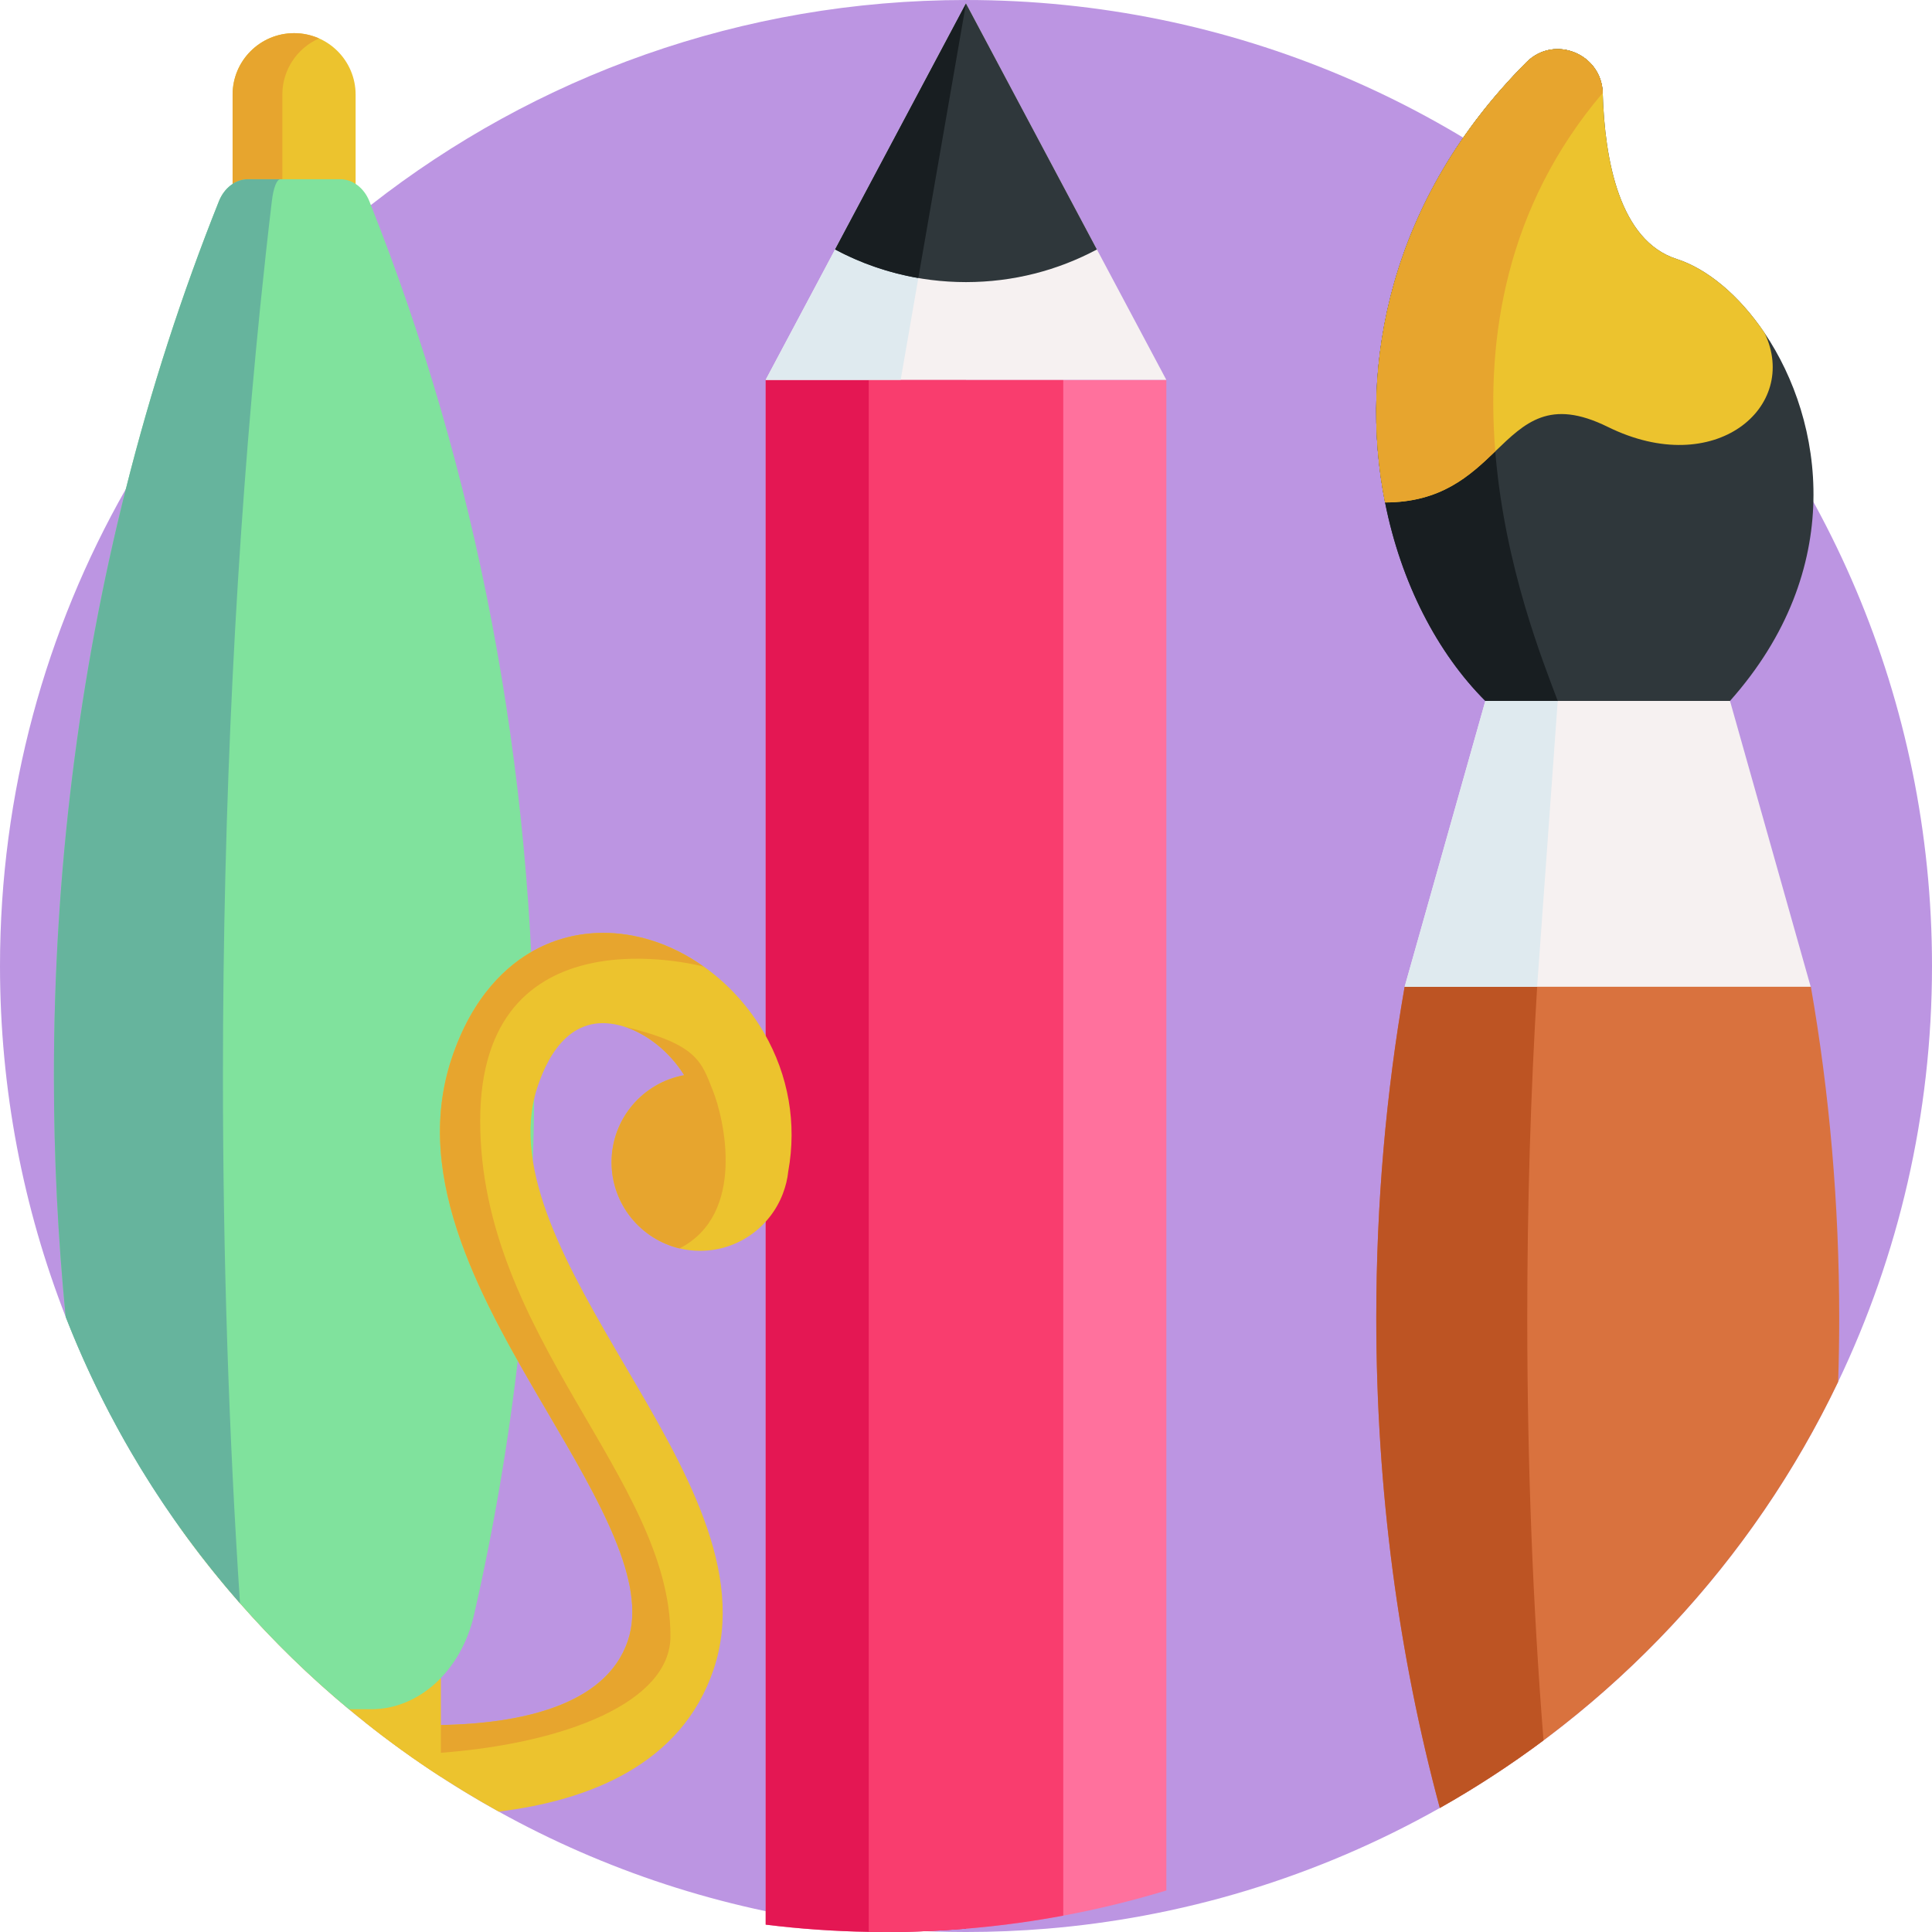 <svg id="Capa_1" enable-background="new 0 0 512 512" height="512" viewBox="0 0 512 512" width="512" xmlns="http://www.w3.org/2000/svg"><g><path d="m512 256c0 39.45-8.93 76.82-24.87 110.19-17.99 37.69-44.94 70.28-78.08 95.03-8.75 6.53-17.92 12.521-27.48 17.91-16.04 9.04-33.15 16.41-51.1 21.86-8.91 2.71-18.02 4.94-27.32 6.67-8.45 1.58-17.05 2.74-25.77 3.46-7.05.58-14.17.88-21.38.88-1.47 0-2.94-.01-4.4-.04-9.23-.15-18.34-.8-27.31-1.91-33.08-4.09-64.2-14.48-92.13-29.96-5.22-2.89-10.33-5.96-15.32-9.2-6.98-4.52-13.73-9.38-20.21-14.55-1.4-1.1-2.78-2.23-4.15-3.37-10.35-8.59-20-17.99-28.87-28.09 0 0-.01 0-.01-.01-5.74-6.54-11.16-13.37-16.22-20.47-12.14-17.03-22.24-35.62-29.96-55.4-.01-.01-.01-.02-.01-.02-11.24-28.82-17.41-60.18-17.41-92.98 0-45.98 12.13-89.13 33.36-126.43 9.96-17.51 21.93-33.74 35.61-48.36 9.05-9.69 18.85-18.67 29.31-26.87 43.47-34.04 98.23-54.34 157.72-54.34 141.38 0 256 114.62 256 256z" fill="#bc95e2"/><g><path d="m487.41 349.23c0 5.68-.09 11.34-.28 16.96-22.74 47.63-59.78 87.12-105.56 112.94-10.88-40.34-16.84-84.13-16.84-129.9 0-30.25 2.61-59.63 7.52-87.73l60.13-22.16 47.52 22.16c4.91 28.1 7.51 57.48 7.51 87.73z" fill="#d9723e"/><path d="m409.05 461.22c-8.75 6.53-17.92 12.521-27.48 17.91-10.88-40.34-16.84-84.13-16.84-129.9 0-30.25 2.6-59.63 7.51-87.73h35.12c-1.72 28.1-2.62 57.48-2.62 87.74 0 39.07 1.51 76.7 4.31 111.98z" fill="#bd5423"/><path d="m458.464 185.753-44.56 27.486-14.816-20.078-5.461-7.408c-12.692-12.692-22.347-31.29-26.574-52.602-7.219-36.318 1.324-80.499 37.508-116.694 7.341-7.33 19.877-2.214 20.178 8.164.523 17.886 4.46 39.165 19.599 44.015 8.109 2.603 16.585 9.655 23.292 19.61 0 .011.011.022.022.033 15.739 23.382 21.779 62.681-9.188 97.474z" fill="#2f373b"/><path d="m458.467 185.752h-64.835l-21.389 75.755h107.612z" fill="#f6f1f1"/><path d="m412.814 185.753-13.726 7.408-5.461-7.408c-12.692-12.692-22.347-31.29-26.574-52.602-7.219-36.318 1.324-80.499 37.508-116.694 7.341-7.33 19.877-2.214 20.178 8.164-52.213 61.434-19.533 140.777-11.925 161.132z" fill="#181e21"/><path d="m407.353 261.503 5.461-75.751h-19.182l-21.389 75.755z" fill="#dfeaef"/><path d="m426.073 113.129c-15.439-7.62-21.924-1.09-29.81 6.474-6.663 6.407-14.327 13.548-29.21 13.548-7.219-36.318 1.324-80.499 37.508-116.694 7.186-7.175 19.354-2.425 20.144 7.519.022.234.022.445.033.645.523 17.886 4.46 39.165 19.599 44.015 8.109 2.603 16.585 9.655 23.292 19.61 0 .011.011.022.022.033 9.311 19.511-13.113 38.888-41.578 24.85z" fill="#ecc32e"/><path d="m396.263 119.603c-6.663 6.407-14.327 13.548-29.21 13.548-7.219-36.318 1.324-80.499 37.508-116.694 7.186-7.175 19.354-2.425 20.144 7.519.022.234.022.445.033.645-25.817 30.378-30.878 65.149-28.475 94.982z" fill="#e7a52e"/></g><g><path d="m309.094 100.67v400.32c-8.91 2.71-18.02 4.94-27.32 6.67-15.28 2.85-31.04 4.34-47.15 4.34-1.47 0-2.94-.01-4.4-.04-9.23-.15-18.34-.8-27.31-1.91v-409.38z" fill="#ff719d"/><path d="m256.004 100.67v410.45c-7.05.58-14.17.88-21.38.88-1.47 0-2.94-.01-4.4-.04-9.23-.15-18.34-.8-27.31-1.91v-409.38z" fill="#e41753"/><path d="m281.774 100.67v406.99c-15.28 2.85-31.04 4.34-47.15 4.34-1.47 0-2.94-.01-4.4-.04v-411.29z" fill="#f93d6e"/><path d="m309.089 100.668-18.395-34.556-34.694-65.207-34.694 65.207-18.395 34.556z" fill="#f6f1f1"/><path d="m256 .905-34.694 65.207-18.395 34.556h35.777l5.99-34.556z" fill="#dfeaef"/><path d="m290.694 66.112-34.694-65.207-34.694 65.207c10.336 5.524 22.152 8.65 34.694 8.65 12.543-.001 24.358-3.127 34.694-8.65z" fill="#2f373b"/><path d="m256 .905-34.694 65.207c6.785 3.633 14.201 6.223 22.055 7.567l1.316-7.567z" fill="#181e21"/></g><g><path d="m77.942 8.782c-9.002 0-16.3 7.298-16.3 16.3v43.806h32.6v-43.806c0-9.002-7.298-16.3-16.3-16.3z" fill="#ecc32e"/><path d="m116.84 404.4v66.49c-6.98-4.52-13.73-9.38-20.21-14.55-1.4-1.1-2.78-2.23-4.15-3.37-10.35-8.59-20-17.99-28.87-28.09 0 0-.01 0-.01-.01-5.74-6.54-11.16-13.37-16.22-20.47z" fill="#ecc32e"/><path d="m84.547 10.182c-2.017-.891-4.253-1.391-6.598-1.391-9.006 0-16.307 7.286-16.307 16.292v43.809h13.18v-43.81c0-6.66 4.002-12.382 9.725-14.9z" fill="#e7a52e"/><path d="m141.59 285.19c0 49.47-5.57 97.34-15.98 142.81-3.39 14.77-14.58 24.97-27.25 24.97h-5.88c-33.11-27.51-59.16-63.21-75.07-103.99-2.06-20.92-3.12-42.21-3.12-63.79 0-54.14 6.67-106.39 19.07-155.62 6.62-26.34 14.89-51.81 24.66-76.25 1.43-3.57 4.44-5.82 7.72-5.82h24.41c3.28 0 6.3 2.25 7.73 5.82.14.34.27.68.4 1.02 27.76 69.85 43.31 148.14 43.31 230.85z" fill="#80e29d"/><path d="m74.32 47.5c-.97 0-1.86 2.25-2.28 5.82-1.09 9.15-2.11 18.45-3.07 27.89-6.37 62.83-9.89 131.73-9.89 203.98 0 48.34 1.58 95.15 4.52 139.68-19.52-22.21-35.24-47.84-46.18-75.87-.01-.01-.01-.02-.01-.02-2.06-20.92-3.12-42.21-3.12-63.79 0-54.14 6.67-106.39 19.07-155.62 6.63-26.34 14.89-51.81 24.66-76.25 1.43-3.57 4.44-5.82 7.72-5.82z" fill="#66b49d"/><path d="m208.9 310.37c-.2 2.04-.69 3.99-1.39 5.84 0 .03-.02.06-.02.09h-.01c-3.36 8.86-11.9 15.18-21.94 15.18-1.87 0-3.7-.22-5.45-.64-10.34-2.47-18.02-11.76-18.02-22.84 0-11.51 8.31-21.08 19.25-23.06-4.03-6.48-10.15-11.07-15.9-12.87-13.32-4.16-19.89 6.5-23.05 16.18-7.14 21.83 8.42 48.34 23.46 74 15.68 26.72 31.89 54.36 23.32 80.04-8.49 25.48-33.35 34.91-56.99 37.8-12.52-6.93-24.41-14.88-35.53-23.75 19.74 1.88 61.64 2.8 69.79-21.62 5.13-15.37-7.69-37.21-21.26-60.35-16.9-28.82-36.06-61.48-25.57-93.56 5.59-17.06 15.04-25.17 22-28.97 5.6-3.07 11.85-4.62 18.28-4.62 4.19 0 8.47.66 12.71 1.97 4.91 1.54 9.6 3.91 13.92 6.98.01.01.03.01.03.01 6.39 4.52 11.91 10.56 15.98 17.59 6.48 11.24 8.67 24.05 6.39 36.6z" fill="#ecc32e"/><g fill="#e7a52e"><path d="m186.496 256.167c-4.315-3.064-9.006-5.441-13.915-6.973-4.237-1.313-8.521-1.97-12.711-1.97-6.426 0-12.68 1.548-18.277 4.612-6.958 3.799-16.417 11.914-21.999 28.972-10.491 32.083 8.662 64.745 25.563 93.56 13.571 23.14 26.392 44.982 21.264 60.351-5.894 17.699-29.503 22.077-49.579 22.436v7.348c33.146-2.517 60.836-13.462 60.836-30.895 0-41.777-50.423-79.473-50.423-136.525 0-56.285 57.677-41.322 59.241-40.916z"/><path d="m188.888 288.938c-3.049-7.645-4.065-12.227-23.468-16.87 5.754 1.798 11.867 6.395 15.901 12.868-10.945 1.986-19.247 11.554-19.247 23.062 0 11.085 7.677 20.373 18.012 22.843 17.683-9.054 11.866-34.257 8.802-41.903z"/></g></g></g></svg>